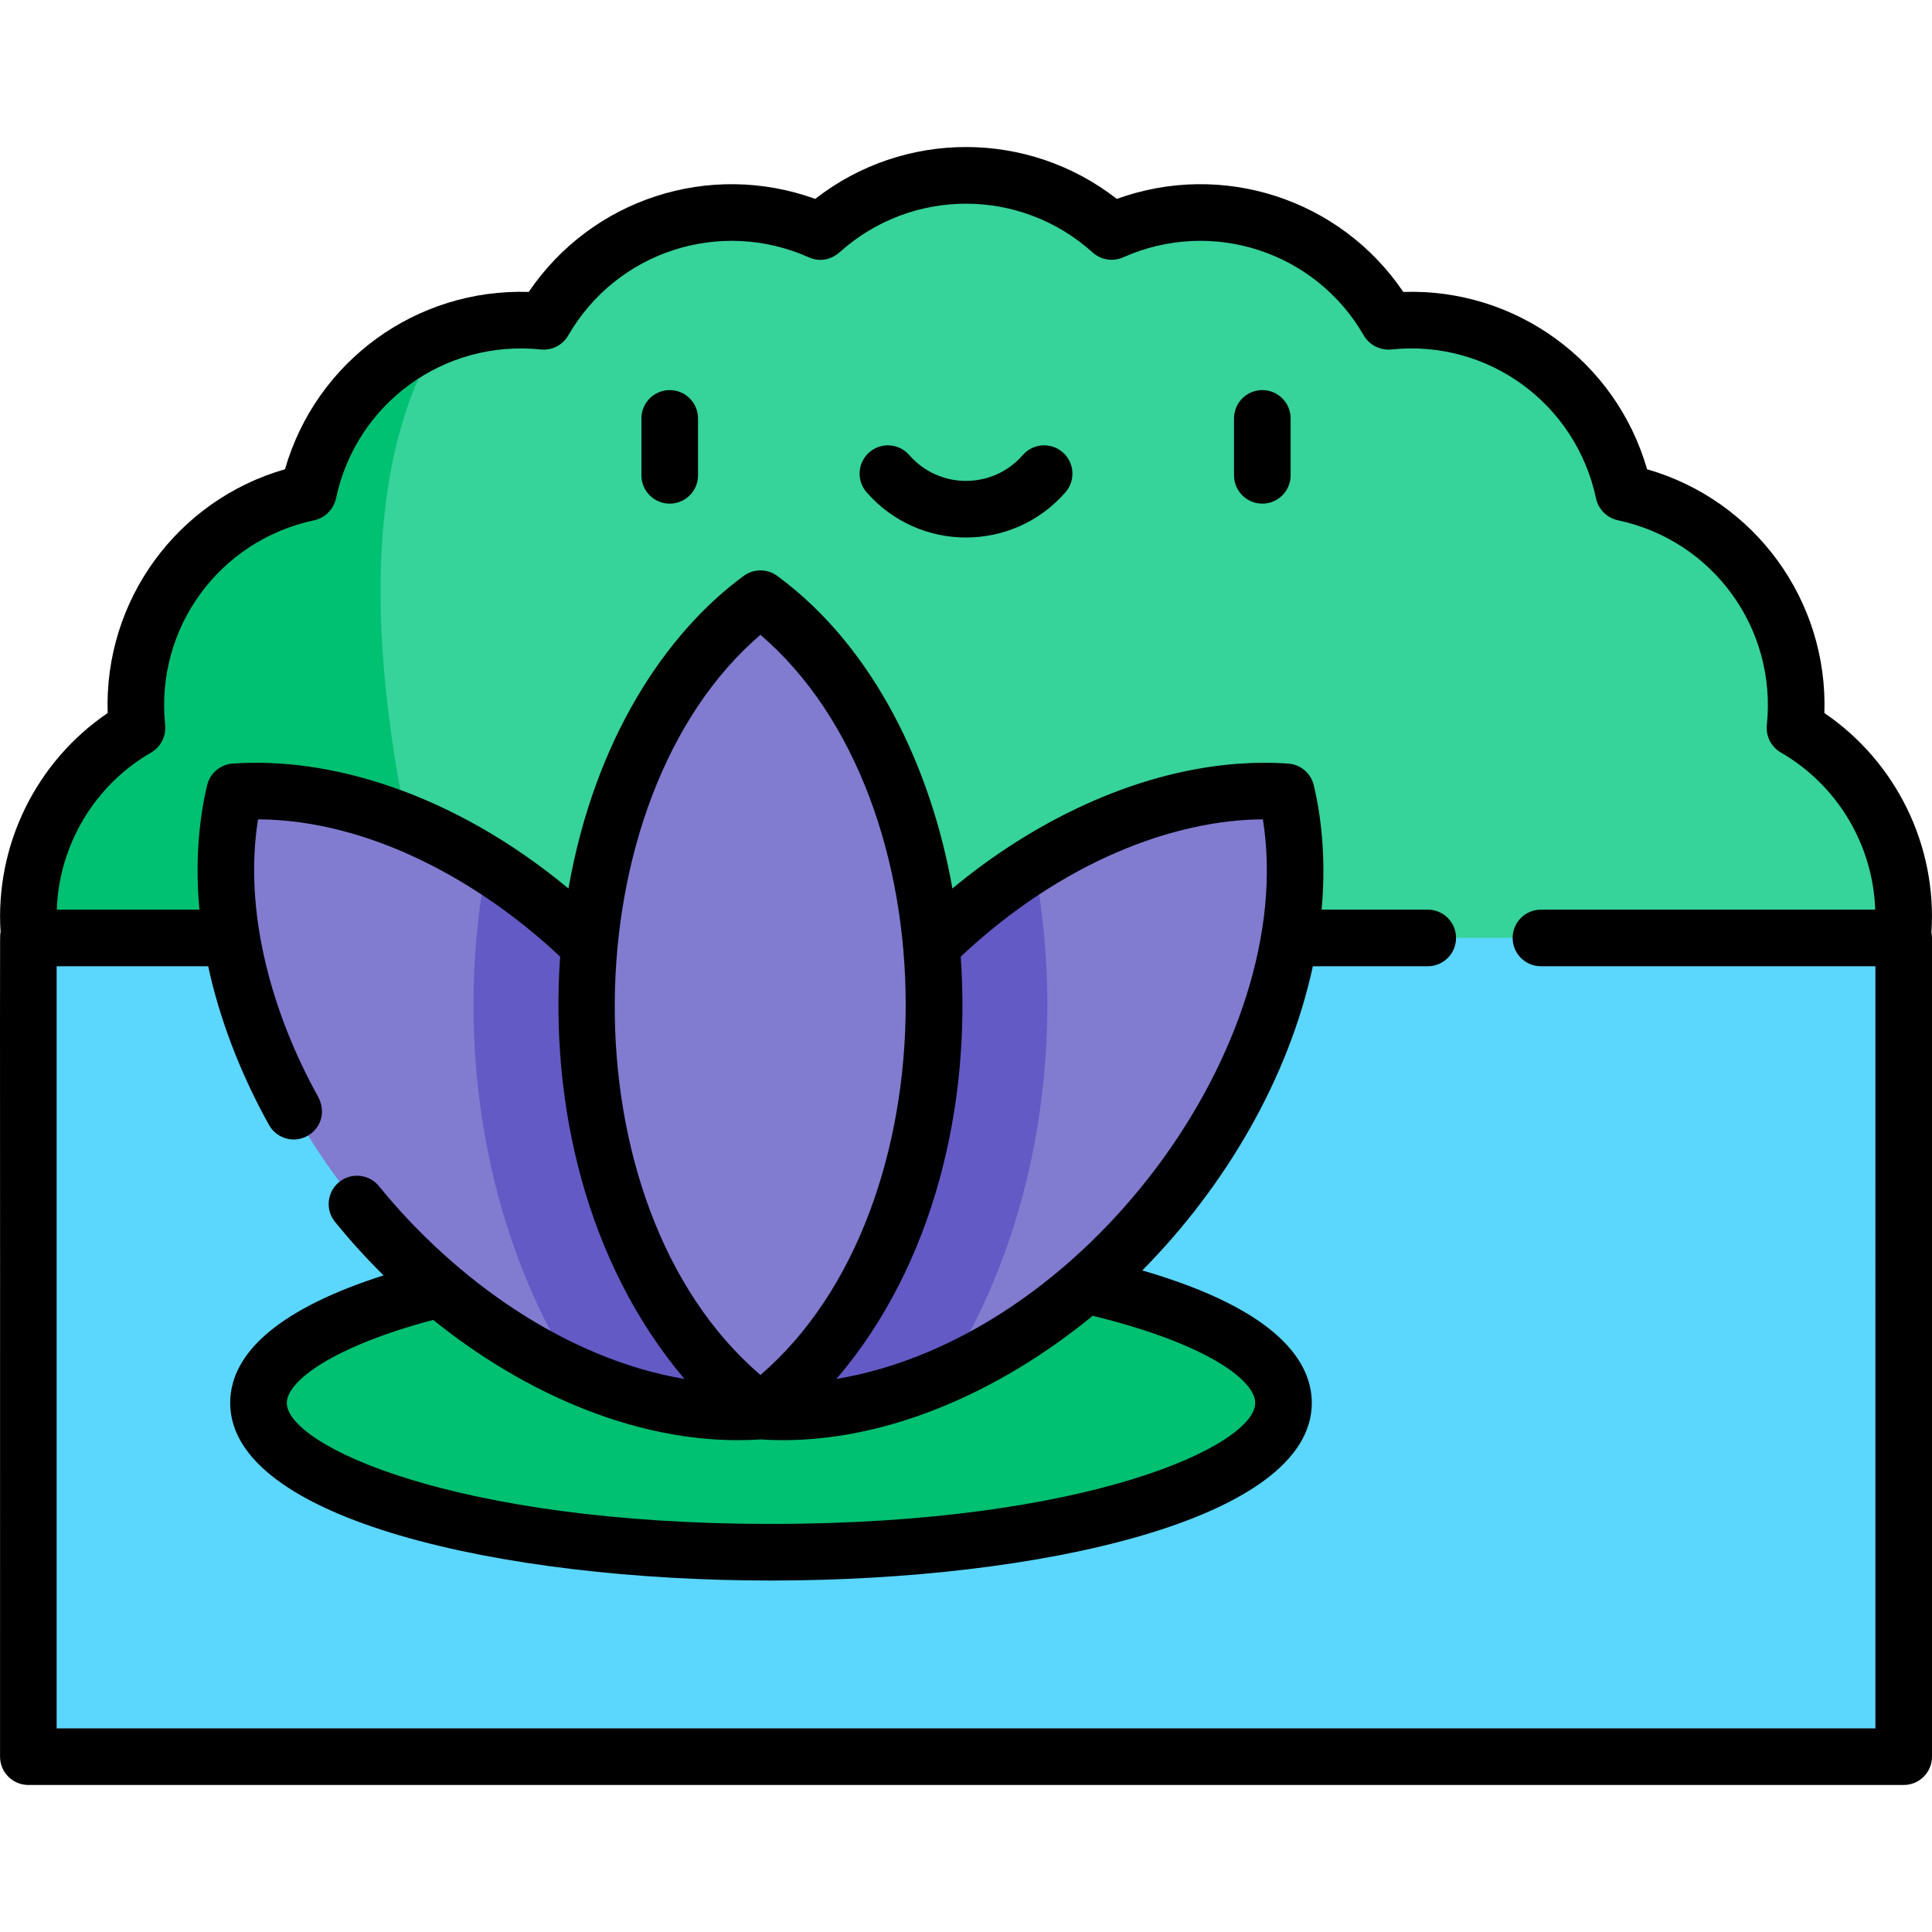 <svg id="Capa_1" enable-background="new 0 0 512 512" height="512" viewBox="0 0 512 512" width="512" xmlns="http://www.w3.org/2000/svg"><path d="m499.501 266.231c12.007-26.934 1.73-58.586-23.809-73.329l.008-.074c3.046-29.298-16.506-56.172-45.319-62.292l-.077-.016-.016-.078c-6.12-28.813-32.994-48.365-62.292-45.319l-.075.008v-.001c-14.743-25.538-46.395-35.815-73.328-23.809h-.001l-.099-.089c-21.892-19.669-55.091-19.669-76.983 0l-.099.089c-26.934-12.006-58.585-1.73-73.329 23.809l-.074-.008c-29.298-3.046-56.172 16.506-62.292 45.319l-.016.077-.078.017c-28.813 6.12-48.365 32.994-45.319 62.292l.008.075h-.001c-25.538 14.743-35.815 46.395-23.809 73.328v.001z" fill="#36d39a"/><path d="m116.91 88.84c-17.438 6.896-31.06 22.126-35.196 41.6l-.016.078-.078.016c-28.813 6.12-48.365 32.994-45.319 62.292l.008.075h-.001c-25.538 14.743-35.815 46.395-23.809 73.329h108.069c-11.79-36.331-35.773-126.362-3.658-177.39z" fill="#00c071"/><path d="m7.5 248.544h497v216.977h-497z" fill="#5bd6fd"/><ellipse cx="204.316" cy="371.769" fill="#00c071" rx="135.82" ry="39.57"/><path d="m166.931 262.079c-30.362-35.758-70.947-54.664-104.758-52.259-7.863 32.979 4.212 76.093 34.575 111.851 30.369 35.766 70.954 54.672 104.772 52.26 7.856-32.973-4.22-76.086-34.589-111.852z" fill="#817cd0"/><path d="m340.866 209.82c-33.811-2.405-74.395 16.5-104.758 52.259-30.369 35.766-42.444 78.879-34.589 111.853 33.818 2.412 74.403-16.494 104.772-52.26 30.363-35.759 42.439-78.873 34.575-111.852z" fill="#817cd0"/><path d="m166.931 262.079c-11.487-13.529-24.439-24.641-37.933-33.103-2.3 12.034-3.519 24.547-3.519 37.305 0 36.596 9.918 71.216 27.159 98.057 16.627 7.346 33.458 10.693 48.881 9.593 7.857-32.973-4.219-76.086-34.588-111.852z" fill="#635ac5"/><path d="m236.109 262.079c-30.369 35.766-42.444 78.879-34.589 111.853 15.421 1.1 32.248-2.247 48.872-9.589 17.24-26.843 27.158-61.464 27.158-98.061 0-12.756-1.219-25.268-3.517-37.3-13.491 8.461-26.439 19.571-37.924 33.097z" fill="#635ac5"/><path d="m201.52 158.641c-27.34 20.05-46.04 60.73-46.04 107.64 0 46.92 18.7 87.6 46.04 107.65 27.33-20.05 46.03-60.73 46.03-107.65 0-46.91-18.7-87.59-46.03-107.64z" fill="#817cd0"/><path d="m177.483 103.38c-4.142 0-7.5 3.357-7.5 7.5v15.089c0 4.142 3.358 7.5 7.5 7.5s7.5-3.357 7.5-7.5v-15.089c0-4.143-3.358-7.5-7.5-7.5z"/><path d="m334.529 103.38c-4.142 0-7.5 3.357-7.5 7.5v15.089c0 4.142 3.358 7.5 7.5 7.5s7.5-3.357 7.5-7.5v-15.089c0-4.143-3.358-7.5-7.5-7.5z"/><path d="m281.635 119.865c-3.122-2.721-7.86-2.396-10.581.727-7.955 9.129-22.121 9.152-30.096 0-2.722-3.123-7.459-3.448-10.581-.727-3.123 2.722-3.448 7.459-.727 10.582 13.948 16.005 38.779 15.989 52.713 0 2.72-3.123 2.395-7.86-.728-10.582z"/><path d="m511.852 247.083c1.517-23.043-9.369-45.206-28.372-58.122.984-29.781-18.355-56.37-46.99-64.604-8.236-28.641-34.824-47.98-64.6-46.992-16.701-24.659-47.926-34.797-75.925-24.655-23.512-18.33-56.432-18.325-79.922-.001-28.001-10.138-59.223.001-75.923 24.657-29.775-.969-56.334 18.337-64.595 46.989-28.631 8.23-47.969 34.809-46.993 64.604-19.001 12.916-29.889 35.08-28.372 58.124-.282 1.402-.093-12.192-.148 218.453 0 4.142 3.358 7.5 7.5 7.5h496.988c4.142 0 7.5-3.357 7.5-7.5v-216.972c0-.507-.052-1.002-.148-1.481zm-14.852 210.953h-481.989v-201.972h40.159c2.898 13.509 8.344 28.101 16.124 42.064 2.167 3.888 7.323 5.133 11.055 2.336 2.785-2.089 4.054-6.02 1.877-9.957-12.144-21.91-19.762-48.875-15.847-73.371 29.403.129 58.809 16.39 80.066 36.384-2.738 38.845 6.754 80.888 32.933 111.914-31.071-5.239-60.566-26.026-80.958-51.101-2.457-3.011-6.768-3.617-9.942-1.516-3.742 2.475-4.478 7.59-1.687 11.009 3.926 4.808 7.87 9.222 12.863 14.167-26.655 8.494-40.647 20.062-40.647 33.795 0 30.901 72.097 47.069 143.317 47.069s143.317-16.168 143.317-47.069c0-10.397-8.204-24.441-44.922-35.112 21.97-22.221 38.765-50.801 45.2-80.611h30.451c4.142 0 7.5-3.357 7.5-7.5 0-4.142-3.358-7.5-7.5-7.5h-28.133c.999-10.831.482-22.259-2.071-32.963-.759-3.185-3.497-5.509-6.763-5.742-4.774-.34-9.391-.257-13.878.088-27.403 2.158-54.268 15.639-75.128 33.023-5.517-31.433-20.512-63.847-46.433-82.855-2.641-1.937-6.231-1.937-8.872-.001-20.58 15.091-39.492 43.266-46.442 82.847-30.976-25.649-63.634-34.913-88.998-33.103-3.266.232-6.004 2.557-6.763 5.742-2.51 10.525-3.063 22.062-2.034 32.963h-37.805c.601-17.087 9.956-32.95 25.019-41.646 2.562-1.479 4.008-4.402 3.702-7.346-2.656-25.55 14.29-48.842 39.504-54.197 2.893-.619 5.17-2.958 5.785-5.853 5.337-25.126 28.624-42.071 54.244-39.41 2.948.312 5.799-1.143 7.28-3.709 12.863-22.28 40.284-31.182 63.779-20.708 4.676 2.084 8.064-1.313 8.164-1.36 19.086-17.147 47.871-17.148 66.992.031l.1.088c2.202 1.954 5.344 2.438 8.031 1.24 23.497-10.475 50.916-1.572 63.778 20.709 1.479 2.562 4.399 4.009 7.346 3.702 25.551-2.655 48.842 14.29 54.198 39.504.619 2.894 2.958 5.169 5.853 5.784 25.127 5.337 42.073 28.629 39.409 54.25-.308 2.945 1.145 5.795 3.709 7.275 15.063 8.696 24.418 24.559 25.018 41.646h-88.594c-4.142 0-7.5 3.358-7.5 7.5s3.358 7.5 7.5 7.5h88.633zm-162.323-240.9c9.53 59.57-47.156 137.254-113.01 148.305 25.924-30.35 35.711-72.57 32.934-111.913 26.892-25.283 56.685-36.289 80.076-36.392zm-219.874 132.648c24.053 19.439 55.502 33.732 86.724 31.682 31.606 2.061 63.495-12.606 88.048-32.768 29.557 7.196 43.065 16.9 43.065 23.089 0 11.192-44.07 32.07-128.317 32.07s-128.317-20.877-128.317-32.07c0-5.752 12.172-14.924 38.797-22.003zm86.723-181.552c51.349 43.963 51.302 152.12 0 196.144-52.518-44.966-50.443-152.971 0-196.144z"/></svg>
